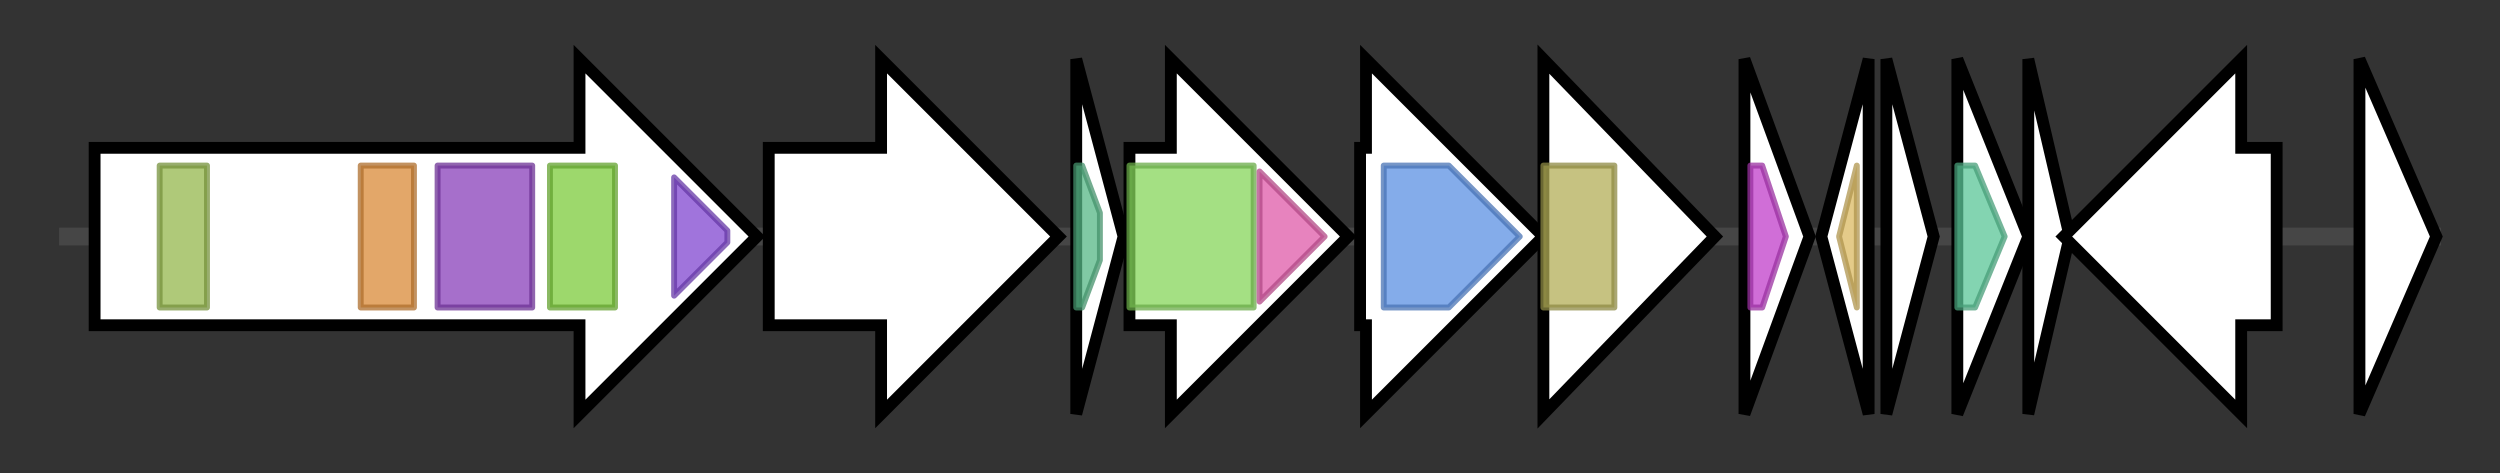 <svg version="1.1" baseProfile="full" xmlns="http://www.w3.org/2000/svg" width="422.767" height="80">
	<rect width="100%" height="100%" fill="#333333" stroke="none"/>
	<g>
		<line x1="10" y1="40.0" x2="412.767" y2="40.0" style="stroke:rgb(70,70,70); stroke-width:3 "/>
		<g>
			<title> (ctg6_12)</title>
			<polygon class=" (ctg6_12)" points="16,25 98,25 98,10 128,40 98,70 98,55 16,55" fill="rgb(255,255,255)" fill-opacity="1.0" stroke="rgb(0,0,0)" stroke-width="2"  />
			<g>
				<title>UvrB_inter (PF17757)
"UvrB interaction domain"</title>
				<rect class="PF17757" x="27" y="28" stroke-linejoin="round" width="8" height="24" fill="rgb(148,183,76)" stroke="rgb(118,146,60)" stroke-width="1" opacity="0.75" />
			</g>
			<g>
				<title>CarD_CdnL_TRCF (PF02559)
"CarD-like/TRCF domain"</title>
				<rect class="PF02559" x="61" y="28" stroke-linejoin="round" width="9" height="24" fill="rgb(217,137,55)" stroke="rgb(173,109,44)" stroke-width="1" opacity="0.75" />
			</g>
			<g>
				<title>DEAD (PF00270)
"DEAD/DEAH box helicase"</title>
				<rect class="PF00270" x="74" y="28" stroke-linejoin="round" width="16" height="24" fill="rgb(136,63,185)" stroke="rgb(108,50,148)" stroke-width="1" opacity="0.75" />
			</g>
			<g>
				<title>Helicase_C (PF00271)
"Helicase conserved C-terminal domain"</title>
				<rect class="PF00271" x="93" y="28" stroke-linejoin="round" width="11" height="24" fill="rgb(124,202,59)" stroke="rgb(99,161,47)" stroke-width="1" opacity="0.75" />
			</g>
			<g>
				<title>TRCF (PF03461)
"TRCF domain"</title>
				<polygon class="PF03461" points="114,30 123,39 123,41 114,50" stroke-linejoin="round" width="9" height="24" fill="rgb(128,70,208)" stroke="rgb(102,56,166)" stroke-width="1" opacity="0.75" />
			</g>
		</g>
		<g>
			<title> (ctg6_13)</title>
			<polygon class=" (ctg6_13)" points="130,25 149,25 149,10 179,40 149,70 149,55 130,55" fill="rgb(255,255,255)" fill-opacity="1.0" stroke="rgb(0,0,0)" stroke-width="2"  />
		</g>
		<g>
			<title> (ctg6_14)</title>
			<polygon class=" (ctg6_14)" points="182,10 190,40 182,70" fill="rgb(255,255,255)" fill-opacity="1.0" stroke="rgb(0,0,0)" stroke-width="2"  />
			<g>
				<title>S4 (PF01479)
"S4 domain"</title>
				<polygon class="PF01479" points="182,28 183,28 186,36 186,44 183,52 182,52" stroke-linejoin="round" width="4" height="24" fill="rgb(85,182,134)" stroke="rgb(68,145,107)" stroke-width="1" opacity="0.75" />
			</g>
		</g>
		<g>
			<title> (ctg6_15)</title>
			<polygon class=" (ctg6_15)" points="191,25 198,25 198,10 228,40 198,70 198,55 191,55" fill="rgb(255,255,255)" fill-opacity="1.0" stroke="rgb(0,0,0)" stroke-width="2"  />
			<g>
				<title>IspD (PF01128)
"2-C-methyl-D-erythritol 4-phosphate cytidylyltransferase"</title>
				<rect class="PF01128" x="191" y="28" stroke-linejoin="round" width="21" height="24" fill="rgb(133,213,90)" stroke="rgb(106,170,72)" stroke-width="1" opacity="0.75" />
			</g>
			<g>
				<title>YgbB (PF02542)
"YgbB family"</title>
				<polygon class="PF02542" points="213,29 224,40 213,51" stroke-linejoin="round" width="15" height="24" fill="rgb(222,90,168)" stroke="rgb(177,72,134)" stroke-width="1" opacity="0.75" />
			</g>
		</g>
		<g>
			<title> (ctg6_16)</title>
			<polygon class=" (ctg6_16)" points="230,25 231,25 231,10 261,40 231,70 231,55 230,55" fill="rgb(255,255,255)" fill-opacity="1.0" stroke="rgb(0,0,0)" stroke-width="2"  />
			<g>
				<title>LPG_synthase_C (PF09924)
"Phosphatidylglycerol lysyltransferase, C-terminal"</title>
				<polygon class="PF09924" points="234,28 245,28 257,40 245,52 234,52" stroke-linejoin="round" width="26" height="24" fill="rgb(91,144,226)" stroke="rgb(72,115,180)" stroke-width="1" opacity="0.75" />
			</g>
		</g>
		<g>
			<title> (ctg6_17)</title>
			<polygon class=" (ctg6_17)" points="261,10 290,40 261,70" fill="rgb(255,255,255)" fill-opacity="1.0" stroke="rgb(0,0,0)" stroke-width="2"  />
			<g>
				<title>Acetyltransf_9 (PF13527)
"Acetyltransferase (GNAT) domain"</title>
				<rect class="PF13527" x="261" y="28" stroke-linejoin="round" width="12" height="24" fill="rgb(178,173,87)" stroke="rgb(142,138,69)" stroke-width="1" opacity="0.75" />
			</g>
		</g>
		<g>
			<title> (ctg6_18)</title>
			<polygon class=" (ctg6_18)" points="295,10 306,40 295,70" fill="rgb(255,255,255)" fill-opacity="1.0" stroke="rgb(0,0,0)" stroke-width="2"  />
			<g>
				<title>YajC (PF02699)
"Preprotein translocase subunit"</title>
				<polygon class="PF02699" points="296,28 298,28 302,40 298,52 296,52" stroke-linejoin="round" width="7" height="24" fill="rgb(192,62,201)" stroke="rgb(153,49,160)" stroke-width="1" opacity="0.75" />
			</g>
		</g>
		<g>
			<title> (ctg6_19)</title>
			<polygon class=" (ctg6_19)" points="308,40 316,10 316,70" fill="rgb(255,255,255)" fill-opacity="1.0" stroke="rgb(0,0,0)" stroke-width="2"  />
			<g>
				<title>HTH_3 (PF01381)
"Helix-turn-helix"</title>
				<polygon class="PF01381" points="311,40 314,28 314,28 314,52 314,52" stroke-linejoin="round" width="4" height="24" fill="rgb(219,185,98)" stroke="rgb(175,148,78)" stroke-width="1" opacity="0.75" />
			</g>
		</g>
		<g>
			<title> (ctg6_20)</title>
			<polygon class=" (ctg6_20)" points="319,10 327,40 319,70" fill="rgb(255,255,255)" fill-opacity="1.0" stroke="rgb(0,0,0)" stroke-width="2"  />
		</g>
		<g>
			<title> (ctg6_21)</title>
			<polygon class=" (ctg6_21)" points="331,10 343,40 331,70" fill="rgb(255,255,255)" fill-opacity="1.0" stroke="rgb(0,0,0)" stroke-width="2"  />
			<g>
				<title>DUF3792 (PF12670)
"Protein of unknown function (DUF3792)"</title>
				<polygon class="PF12670" points="331,28 334,28 339,40 334,52 331,52" stroke-linejoin="round" width="11" height="24" fill="rgb(89,197,151)" stroke="rgb(71,157,120)" stroke-width="1" opacity="0.75" />
			</g>
		</g>
		<g>
			<title> (ctg6_22)</title>
			<polygon class=" (ctg6_22)" points="343,10 350,40 343,70" fill="rgb(255,255,255)" fill-opacity="1.0" stroke="rgb(0,0,0)" stroke-width="2"  />
		</g>
		<g>
			<title> (ctg6_23)</title>
			<polygon class=" (ctg6_23)" points="385,25 379,25 379,10 349,40 379,70 379,55 385,55" fill="rgb(255,255,255)" fill-opacity="1.0" stroke="rgb(0,0,0)" stroke-width="2"  />
		</g>
		<g>
			<title> (ctg6_24)</title>
			<polygon class=" (ctg6_24)" points="399,10 412,40 399,70" fill="rgb(255,255,255)" fill-opacity="1.0" stroke="rgb(0,0,0)" stroke-width="2"  />
		</g>
	</g>
</svg>
